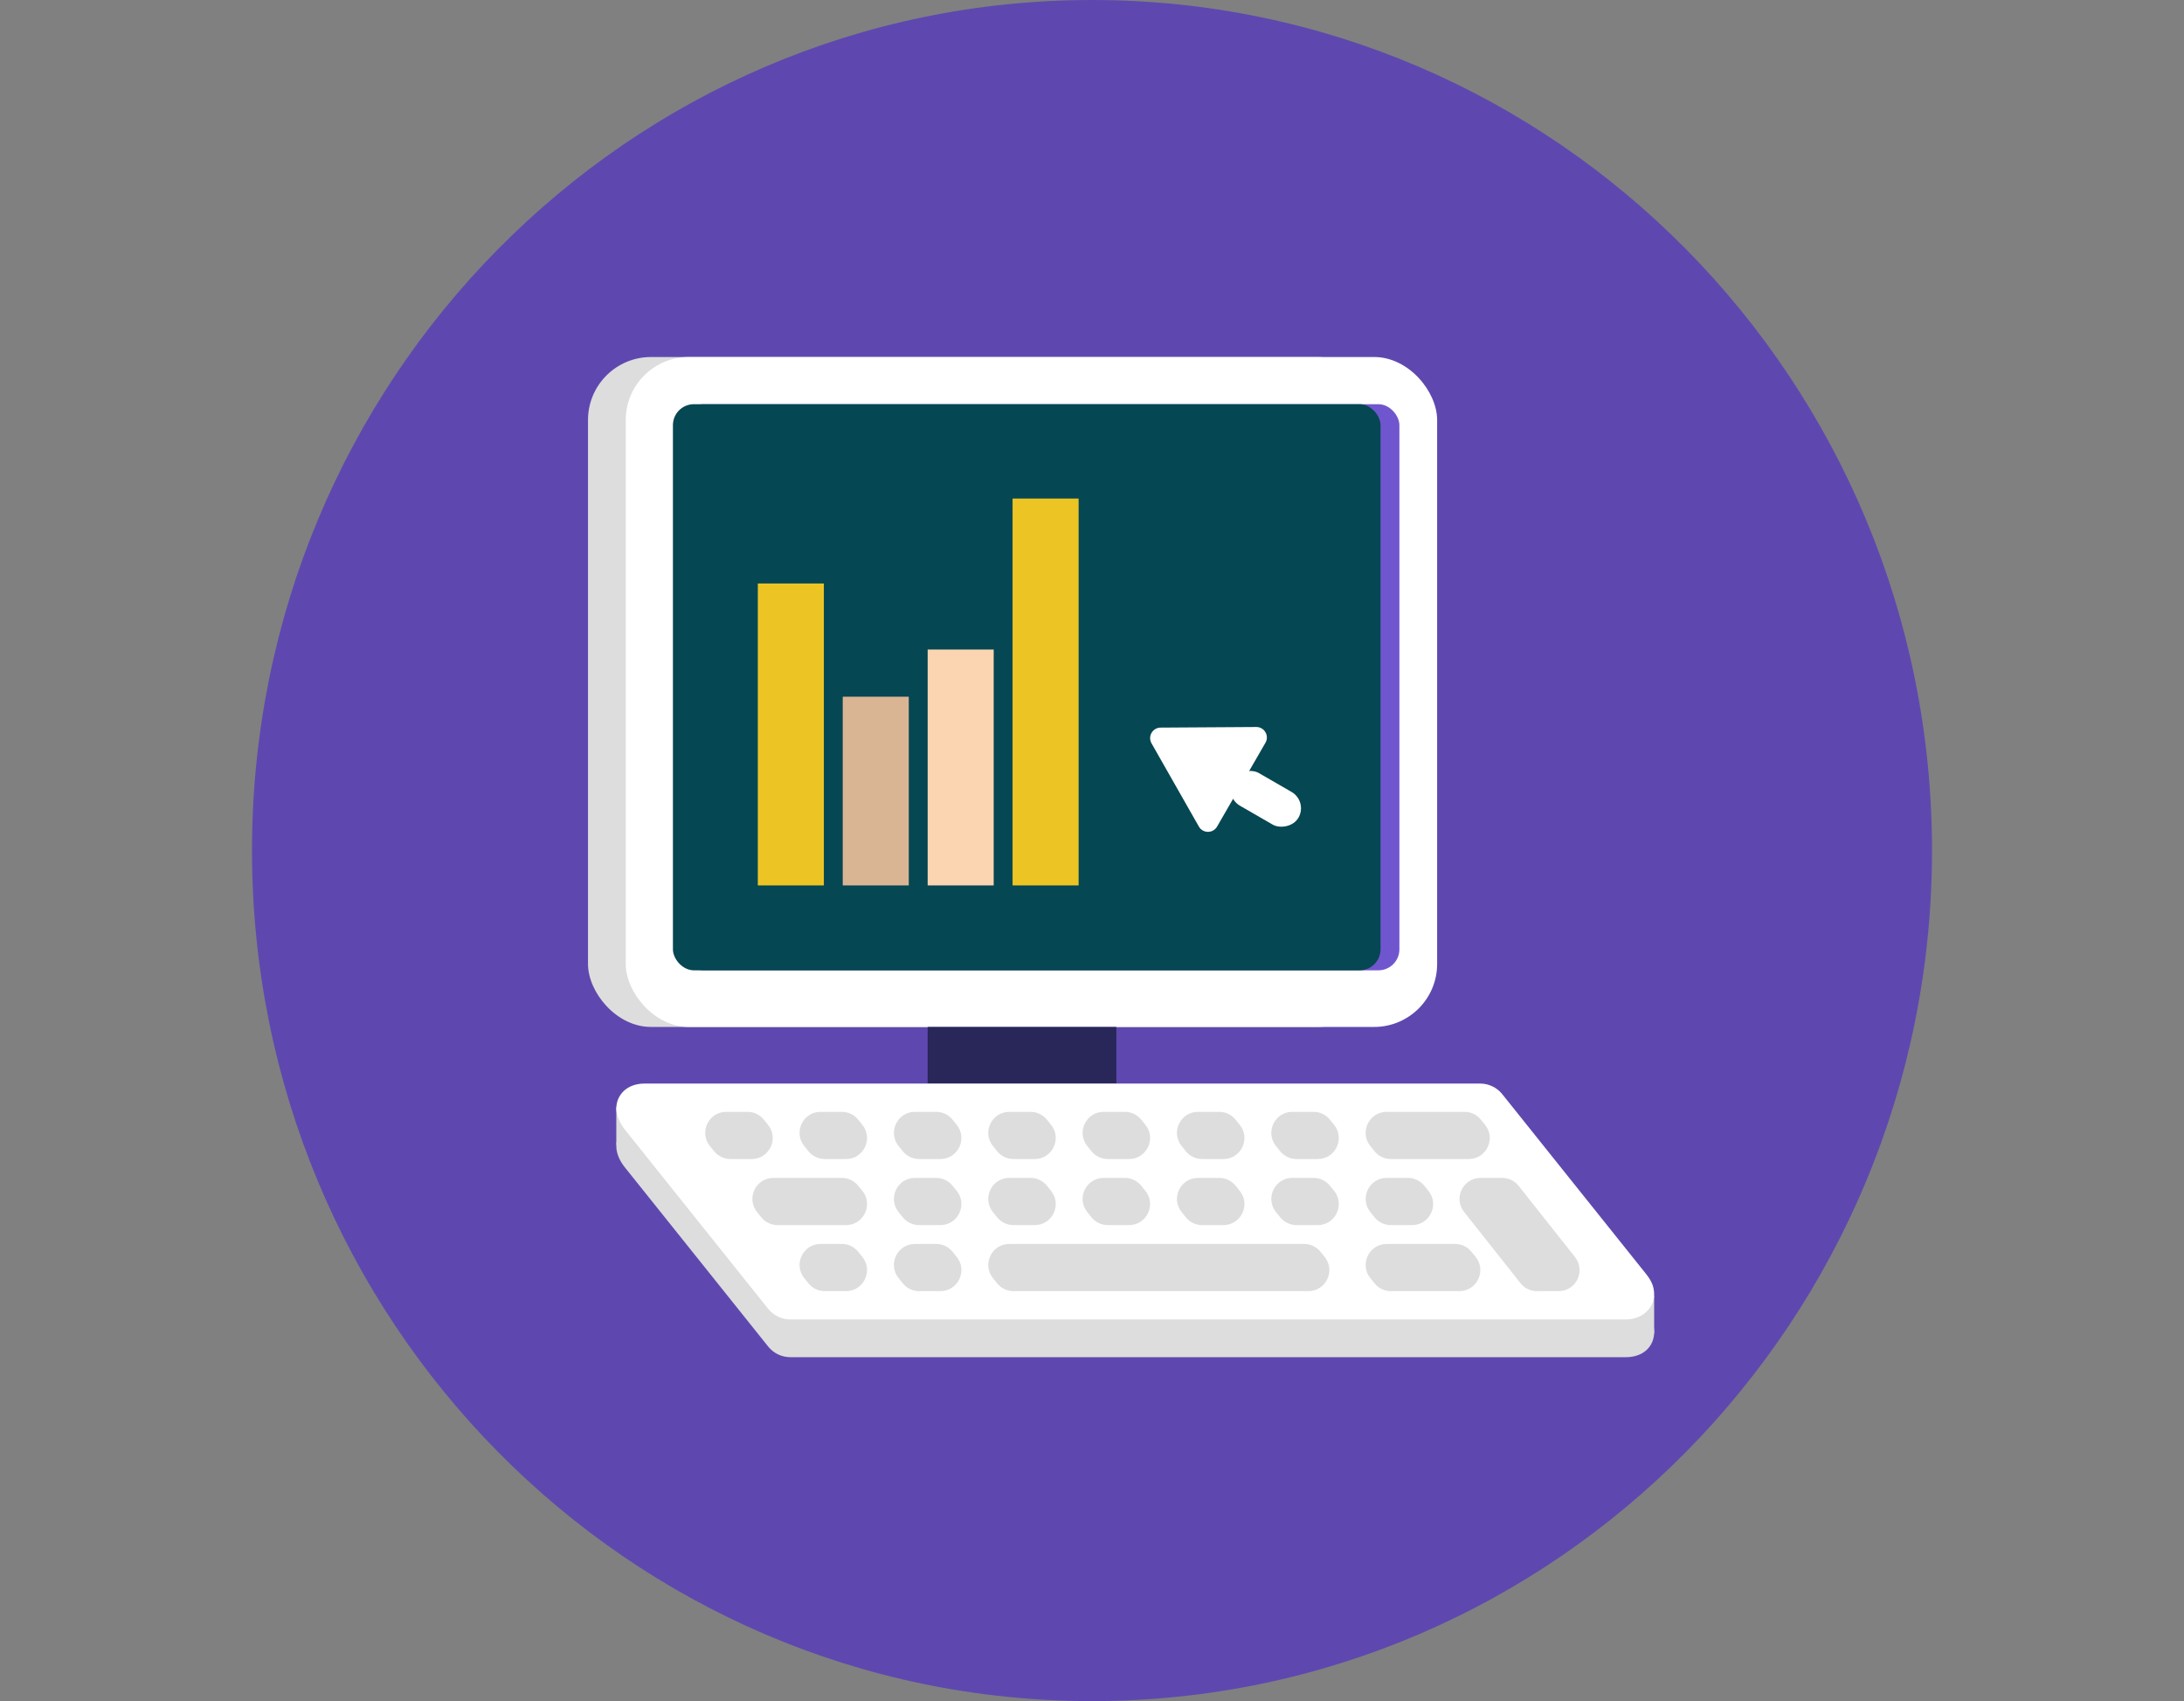 <svg width="104" height="81" viewBox="0 0 104 81" fill="none" xmlns="http://www.w3.org/2000/svg">
    <rect x="0" y="0" width="104" height="81" fill="#808080" stroke="none"/>
    <path d="M52 81C74.091 81 92 62.867 92 40.5C92 18.133 74.091 0 52 0C29.909 0 12 18.133 12 40.5C12 62.867 29.909 81 52 81Z" fill="#5E48AF"/>
    <mask id="mask0_710_5836" style="mask-type:alpha" maskUnits="userSpaceOnUse" x="12" y="0" width="80" height="81">
        <path d="M52 81C74.091 81 92 62.867 92 40.5C92 18.133 74.091 0 52 0C29.909 0 12 18.133 12 40.5C12 62.867 29.909 81 52 81Z" fill="white"/>
    </mask>
    <g mask="url(#mask0_710_5836)">
        <rect x="28" y="17" width="37.739" height="31.899" rx="3" fill="#DDDDDD"/>
        <rect x="29.797" y="17" width="38.638" height="31.899" rx="3" fill="white"/>
        <rect x="32.493" y="19.246" width="34.145" height="26.957" rx="1" fill="#7056CE"/>
        <rect x="32.044" y="19.246" width="33.696" height="26.957" rx="1" fill="#054752"/>
        <path d="M57.956 39.359C57.763 39.694 57.279 39.692 57.088 39.356L54.834 35.394C54.645 35.061 54.883 34.649 55.265 34.646L59.824 34.617C60.211 34.615 60.453 35.033 60.26 35.367L59.108 37.363L57.956 39.359Z" fill="white"/>
        <rect x="58.27" y="37.917" width="1.797" height="3.594" rx="0.899" transform="rotate(-60 58.27 37.917)" fill="white"/>
        <rect x="36.087" y="27.783" width="3.145" height="14.377" fill="#ECC525"/>
        <rect x="40.13" y="33.174" width="3.145" height="8.986" fill="#DAB593"/>
        <rect x="44.174" y="30.928" width="3.145" height="11.232" fill="#FBD4B1"/>
        <rect x="48.218" y="23.739" width="3.145" height="18.421" fill="#ECC525"/>
        <rect x="44.174" y="48.899" width="8.986" height="2.696" fill="#292659"/>
        <path d="M77.421 61.703H78.769V63.501H77.421V61.703Z" fill="#DDDDDD"/>
        <path d="M29.348 52.718H29.797V54.515H29.348V52.718Z" fill="#DDDDDD"/>
        <path d="M29.752 55.581C29.502 55.269 29.343 54.904 29.348 54.562C29.356 53.937 29.826 53.392 30.696 53.392H70.484C70.893 53.392 71.28 53.578 71.536 53.898L78.365 62.434C78.606 62.736 78.765 63.087 78.769 63.419C78.777 64.058 78.308 64.624 77.421 64.624H37.634C37.224 64.624 36.837 64.438 36.581 64.118L29.752 55.581Z" fill="#DDDDDD"/>
        <path d="M29.798 53.841C29.539 53.517 29.341 53.127 29.348 52.765C29.36 52.14 29.844 51.595 30.697 51.595H70.483C70.893 51.595 71.28 51.781 71.536 52.1L78.365 60.637C78.64 60.98 78.769 61.254 78.769 61.645C78.756 62.31 78.183 62.827 77.421 62.827H37.634C37.224 62.827 36.837 62.64 36.581 62.321L29.798 53.841Z" fill="white"/>
        <path d="M33.804 54.57C33.277 53.916 33.743 52.942 34.583 52.942H35.595C35.898 52.942 36.184 53.079 36.374 53.315L36.573 53.561C37.1 54.215 36.634 55.189 35.794 55.189H34.781C34.479 55.189 34.193 55.052 34.003 54.816L33.804 54.57Z" fill="#DDDDDD"/>
        <path d="M36.051 57.715C35.523 57.061 35.989 56.087 36.829 56.087H40.088C40.391 56.087 40.677 56.224 40.867 56.46L41.066 56.706C41.593 57.36 41.127 58.334 40.287 58.334H37.028C36.725 58.334 36.439 58.197 36.249 57.961L36.051 57.715Z" fill="#DDDDDD"/>
        <path d="M38.297 60.86C37.77 60.206 38.235 59.232 39.075 59.232H40.088C40.391 59.232 40.677 59.369 40.867 59.605L41.065 59.851C41.593 60.505 41.127 61.479 40.287 61.479H39.274C38.971 61.479 38.685 61.342 38.495 61.106L38.297 60.86Z" fill="#DDDDDD"/>
        <path d="M38.297 54.57C37.77 53.916 38.235 52.942 39.075 52.942H40.088C40.391 52.942 40.677 53.079 40.867 53.315L41.065 53.561C41.593 54.215 41.127 55.189 40.287 55.189H39.274C38.971 55.189 38.685 55.052 38.495 54.816L38.297 54.57Z" fill="#DDDDDD"/>
        <path d="M42.79 60.86C42.263 60.206 42.728 59.232 43.569 59.232H44.581C44.884 59.232 45.17 59.369 45.36 59.605L45.559 59.851C46.086 60.505 45.62 61.479 44.78 61.479H43.767C43.465 61.479 43.178 61.342 42.989 61.106L42.79 60.86Z" fill="#DDDDDD"/>
        <path d="M42.79 54.57C42.263 53.916 42.728 52.942 43.569 52.942H44.581C44.884 52.942 45.17 53.079 45.36 53.315L45.559 53.561C46.086 54.215 45.62 55.189 44.78 55.189H43.767C43.465 55.189 43.178 55.052 42.989 54.816L42.79 54.57Z" fill="#DDDDDD"/>
        <path d="M42.79 57.715C42.263 57.061 42.728 56.087 43.569 56.087H44.581C44.884 56.087 45.17 56.224 45.36 56.46L45.559 56.706C46.086 57.36 45.62 58.334 44.78 58.334H43.767C43.465 58.334 43.178 58.197 42.989 57.961L42.79 57.715Z" fill="#DDDDDD"/>
        <path d="M47.283 57.715C46.755 57.061 47.221 56.087 48.061 56.087H49.074C49.377 56.087 49.663 56.224 49.853 56.46L50.051 56.706C50.578 57.36 50.113 58.334 49.273 58.334H48.26C47.957 58.334 47.671 58.197 47.481 57.961L47.283 57.715Z" fill="#DDDDDD"/>
        <path d="M51.775 57.715C51.248 57.061 51.714 56.087 52.554 56.087H53.567C53.869 56.087 54.155 56.224 54.345 56.46L54.544 56.706C55.071 57.36 54.605 58.334 53.765 58.334H52.752C52.45 58.334 52.164 58.197 51.974 57.961L51.775 57.715Z" fill="#DDDDDD"/>
        <path d="M56.268 57.715C55.741 57.061 56.206 56.087 57.047 56.087H58.059C58.362 56.087 58.648 56.224 58.838 56.46L59.036 56.706C59.564 57.36 59.098 58.334 58.258 58.334H57.245C56.943 58.334 56.656 58.197 56.467 57.961L56.268 57.715Z" fill="#DDDDDD"/>
        <path d="M60.761 57.715C60.234 57.061 60.7 56.087 61.54 56.087H62.552C62.855 56.087 63.141 56.224 63.331 56.46L63.53 56.706C64.057 57.36 63.591 58.334 62.751 58.334H61.738C61.436 58.334 61.15 58.197 60.96 57.961L60.761 57.715Z" fill="#DDDDDD"/>
        <path d="M65.254 57.715C64.727 57.061 65.192 56.087 66.032 56.087H67.045C67.348 56.087 67.634 56.224 67.824 56.46L68.022 56.706C68.549 57.36 68.084 58.334 67.244 58.334H66.231C65.928 58.334 65.642 58.197 65.452 57.961L65.254 57.715Z" fill="#DDDDDD"/>
        <path d="M69.718 57.708C69.199 57.052 69.666 56.087 70.502 56.087H71.532C71.838 56.087 72.127 56.227 72.317 56.467L75.001 59.858C75.52 60.514 75.053 61.479 74.217 61.479H73.187C72.881 61.479 72.593 61.339 72.403 61.099L69.718 57.708Z" fill="#DDDDDD"/>
        <path d="M47.283 60.86C46.755 60.206 47.221 59.232 48.061 59.232H62.103C62.406 59.232 62.692 59.369 62.882 59.605L63.08 59.851C63.607 60.505 63.142 61.479 62.302 61.479H48.26C47.957 61.479 47.671 61.342 47.481 61.106L47.283 60.86Z" fill="#DDDDDD"/>
        <path d="M47.283 54.57C46.755 53.916 47.221 52.942 48.061 52.942H49.074C49.377 52.942 49.663 53.079 49.853 53.315L50.051 53.561C50.578 54.215 50.113 55.189 49.273 55.189H48.26C47.957 55.189 47.671 55.052 47.481 54.816L47.283 54.57Z" fill="#DDDDDD"/>
        <path d="M51.775 54.57C51.248 53.916 51.714 52.942 52.554 52.942H53.567C53.869 52.942 54.155 53.079 54.345 53.315L54.544 53.561C55.071 54.215 54.605 55.189 53.765 55.189H52.752C52.45 55.189 52.164 55.052 51.974 54.816L51.775 54.57Z" fill="#DDDDDD"/>
        <path d="M56.268 54.57C55.741 53.916 56.206 52.942 57.047 52.942H58.059C58.362 52.942 58.648 53.079 58.838 53.315L59.036 53.561C59.564 54.215 59.098 55.189 58.258 55.189H57.245C56.943 55.189 56.656 55.052 56.467 54.816L56.268 54.57Z" fill="#DDDDDD"/>
        <path d="M60.761 54.57C60.234 53.916 60.7 52.942 61.54 52.942H62.552C62.855 52.942 63.141 53.079 63.331 53.315L63.53 53.561C64.057 54.215 63.591 55.189 62.751 55.189H61.738C61.436 55.189 61.15 55.052 60.96 54.816L60.761 54.57Z" fill="#DDDDDD"/>
        <path d="M65.254 60.86C64.727 60.206 65.192 59.232 66.032 59.232H69.291C69.594 59.232 69.88 59.369 70.07 59.605L70.269 59.851C70.796 60.505 70.33 61.479 69.49 61.479H66.231C65.928 61.479 65.642 61.342 65.452 61.106L65.254 60.86Z" fill="#DDDDDD"/>
        <path d="M65.254 54.57C64.727 53.916 65.192 52.942 66.032 52.942H69.741C70.043 52.942 70.33 53.079 70.519 53.315L70.718 53.561C71.245 54.215 70.779 55.189 69.939 55.189H66.231C65.928 55.189 65.642 55.052 65.452 54.816L65.254 54.57Z" fill="#DDDDDD"/>
    </g>
</svg>

